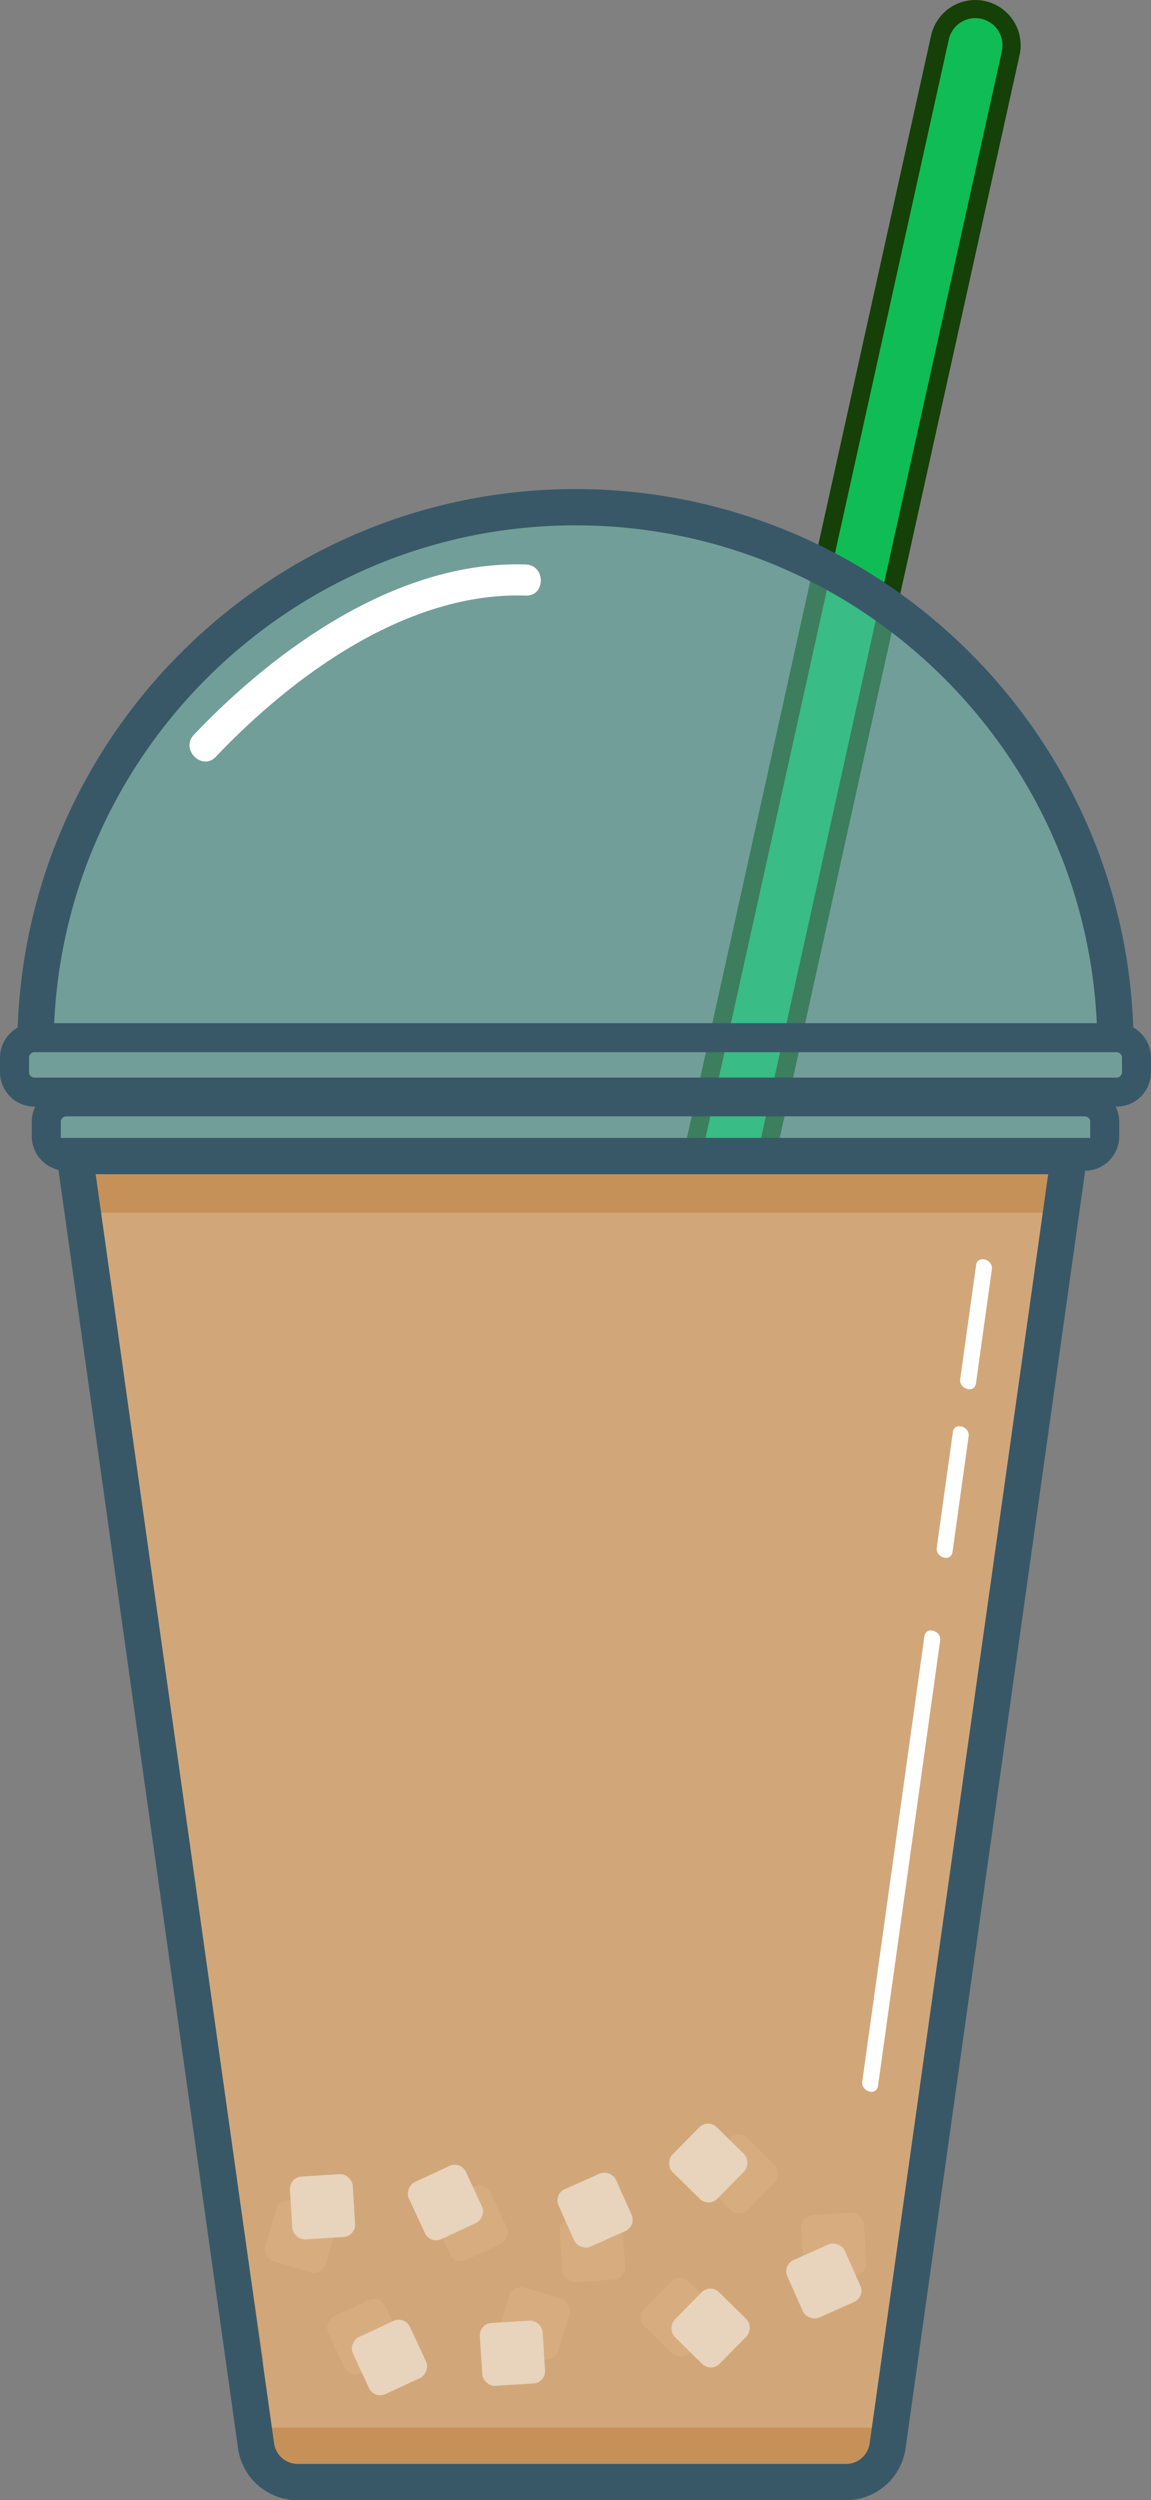 <svg xmlns="http://www.w3.org/2000/svg" viewBox="0 0 317.35 689.08"><rect x="0" y="0" width="317.35" height="689.08" fill="#808080" stroke="none"/><defs><style>.cls-1{fill:#c69158;}.cls-2{fill:#0fbc56;}.cls-3{fill:#154007;}.cls-4{opacity:0.5;}.cls-5{fill:#64bcb3;}.cls-6{fill:#385868;}.cls-7,.cls-9{fill:#fff;}.cls-8{fill:none;stroke:#463e3b;stroke-miterlimit:10;stroke-width:2px;}.cls-9{opacity:0.2;}.cls-10{fill:#463e3b;}.cls-11{fill:#f7d1a9;opacity:0.3;}</style></defs><g id="Layer_2" data-name="Layer 2"><g id="Layer_1-2" data-name="Layer 1"><path class="cls-1" d="M245.27,673.83l-1.72,4.53c-1.68,4.42.38,7.71-11.69,7.71H82.75c-12.05,0-10-3.29-11.69-7.71l-1.72-4.53Z"/><path class="cls-2" d="M210.62-3.88h0a10,10,0,0,1,10,10V555a0,0,0,0,1,0,0h-20a0,0,0,0,1,0,0V6.11a10,10,0,0,1,10-10Z" transform="translate(64.6 -39.04) rotate(12.49)"/><path class="cls-3" d="M161.83,553.54l-24.39-5.41L256.72,9.79a12.49,12.49,0,0,1,24.39,5.41Zm-18.43-9.21L158,547.57,276.23,14.11a7.49,7.49,0,1,0-14.63-3.24Z"/><g class="cls-4"><rect class="cls-5" x="12.76" y="304.36" width="291.83" height="15" rx="5.5" ry="5.5"/></g><g class="cls-4"><path class="cls-5" d="M307.57,288A148.89,148.89,0,0,0,9.78,288Z"/></g><path class="cls-6" d="M312.56,288.68h-10c0-79.34-64.55-143.89-143.89-143.89S14.78,209.34,14.78,288.68h-10c0-84.86,69-153.89,153.89-153.89S312.56,203.83,312.56,288.68Z"/><path class="cls-7" d="M59.5,208.58c21.52-22.66,53-45.53,85.48-44.43,5.51.19,5.51-8.38,0-8.57-34.79-1.18-68.45,22.63-91.53,46.94-3.8,4,2.25,10.06,6.06,6.06Z"/><path class="cls-6" d="M299.09,322.68H18.26a9.51,9.51,0,0,1-9.5-9.5v-4a9.51,9.51,0,0,1,9.5-9.5H299.09a9.51,9.51,0,0,1,9.5,9.5v4A9.51,9.51,0,0,1,299.09,322.68Zm-280.83-15a1.52,1.52,0,0,0-1.5,1.5v4a1.52,1.52,0,0,0,1.5,1.5H299.09a1.52,1.52,0,0,0,1.5-1.5v-4a1.52,1.52,0,0,0-1.5-1.5Z"/><g class="cls-4"><rect class="cls-5" x="4" y="286.64" width="309.35" height="15" rx="5.5" ry="5.5"/></g><path class="cls-6" d="M307.85,305H9.5a9.51,9.51,0,0,1-9.5-9.5v-4A9.51,9.51,0,0,1,9.5,282H307.85a9.51,9.51,0,0,1,9.5,9.5v4A9.51,9.51,0,0,1,307.85,305ZM9.5,290a1.52,1.52,0,0,0-1.5,1.5v4A1.52,1.52,0,0,0,9.5,297H307.85a1.52,1.52,0,0,0,1.5-1.5v-4a1.52,1.52,0,0,0-1.5-1.5Z"/><path class="cls-8" d="M162.42,371.18"/><path class="cls-1" d="M155.82,686.08h73.7c12.4,0,16.09-9.13,17.81-21.41l47.14-335.24a7.73,7.73,0,0,0-7.65-8.8H30.52a7.73,7.73,0,0,0-7.65,8.8L70,664.67c1.73,12.28,4.05,21.41,16.45,21.41h75.07"/><path class="cls-9" d="M155.9,669.08h87.34c13.84-12,0-8.37,1.69-19.62l45.86-307.13c.64-4.26,3.94-8.06-.62-8.06H28.56c-4.57,0-2.62,3.8-2,8.06L72.43,649.46c1.68,11.25-10.37,19.62,1.69,19.62h87.34"/><path class="cls-10" d="M162.42,382"/><path class="cls-6" d="M233.31,689.08H82a16.6,16.6,0,0,1-16.36-14.22L14.88,313.63H300.47l-50.8,361.22A16.6,16.6,0,0,1,233.31,689.08Zm-78.49-10h78.49a6.55,6.55,0,0,0,6.46-5.62L289,323.63H26.38l49.2,349.83A6.55,6.55,0,0,0,82,679.08Z"/><g class="cls-4"><rect class="cls-11" x="221.21" y="610.16" width="17.35" height="17.35" rx="3.39" ry="3.39" transform="translate(500.92 1220.79) rotate(176.14)"/><rect class="cls-7" x="218.47" y="619.98" width="17.35" height="17.35" rx="3.39" ry="3.39" transform="translate(690.6 1110.35) rotate(155.97)"/><rect class="cls-11" x="178.82" y="629.94" width="17.35" height="17.35" rx="3.39" ry="3.39" transform="translate(501.82 51.94) rotate(44.54)"/><rect class="cls-7" x="187.22" y="632.95" width="17.35" height="17.35" rx="3.39" ry="3.39" transform="translate(506.34 46.91) rotate(44.54)"/></g><g class="cls-4"><rect class="cls-11" x="152.65" y="610.29" width="17.35" height="17.35" rx="3.39" ry="3.39" transform="matrix(1, -0.07, 0.07, 1, -41.31, 12.27)"/><rect class="cls-7" x="155.38" y="600.47" width="17.35" height="17.35" rx="3.39" ry="3.39" transform="translate(-233.82 119.59) rotate(-24.03)"/><rect class="cls-11" x="195.03" y="590.51" width="17.35" height="17.35" rx="3.39" ry="3.39" transform="translate(-71.39 1169.13) rotate(-135.46)"/><rect class="cls-7" x="186.63" y="587.5" width="17.35" height="17.35" rx="3.39" ry="3.39" transform="translate(-83.67 1158.08) rotate(-135.46)"/></g><g class="cls-4"><rect class="cls-11" x="138.56" y="631.68" width="17.35" height="17.35" rx="3.39" ry="3.39" transform="translate(104.79 1296.04) rotate(-163.35)"/><rect class="cls-7" x="132.55" y="639.92" width="17.35" height="17.35" rx="3.39" ry="3.39" transform="translate(321.96 1287.31) rotate(176.49)"/><rect class="cls-11" x="91.93" y="635.35" width="17.35" height="17.35" rx="3.39" ry="3.39" transform="translate(642.13 281.2) rotate(65.06)"/><rect class="cls-7" x="98.74" y="641.12" width="17.35" height="17.35" rx="3.39" ry="3.39" transform="translate(651.3 278.36) rotate(65.06)"/></g><g class="cls-4"><rect class="cls-11" x="74.3" y="607.77" width="17.35" height="17.35" rx="3.39" ry="3.39" transform="translate(180.13 2.08) rotate(16.65)"/><rect class="cls-7" x="80.3" y="599.53" width="17.35" height="17.35" rx="3.39" ry="3.39" transform="translate(-37.12 6.6) rotate(-3.51)"/><rect class="cls-11" x="120.93" y="604.1" width="17.35" height="17.35" rx="3.39" ry="3.39" transform="translate(-371.35 988.71) rotate(-114.94)"/><rect class="cls-7" x="114.12" y="598.33" width="17.35" height="17.35" rx="3.39" ry="3.39" transform="translate(-375.81 974.34) rotate(-114.94)"/></g><path class="cls-7" d="M254.87,451l-15,107.43-2.13,15.26c-.39,2.83,3.94,4.06,4.34,1.2l15-107.43,2.13-15.26c.39-2.83-3.94-4.06-4.34-1.2Z"/><path class="cls-7" d="M262.72,394.71l-4.44,31.83c-.39,2.83,3.94,4.06,4.34,1.2l4.44-31.83c.39-2.83-3.94-4.06-4.34-1.2Z"/><path class="cls-7" d="M269.13,348.68l-4.38,31.39c-.39,2.83,3.94,4.06,4.34,1.2l4.38-31.39c.39-2.83-3.94-4.06-4.34-1.2Z"/></g></g></svg>

